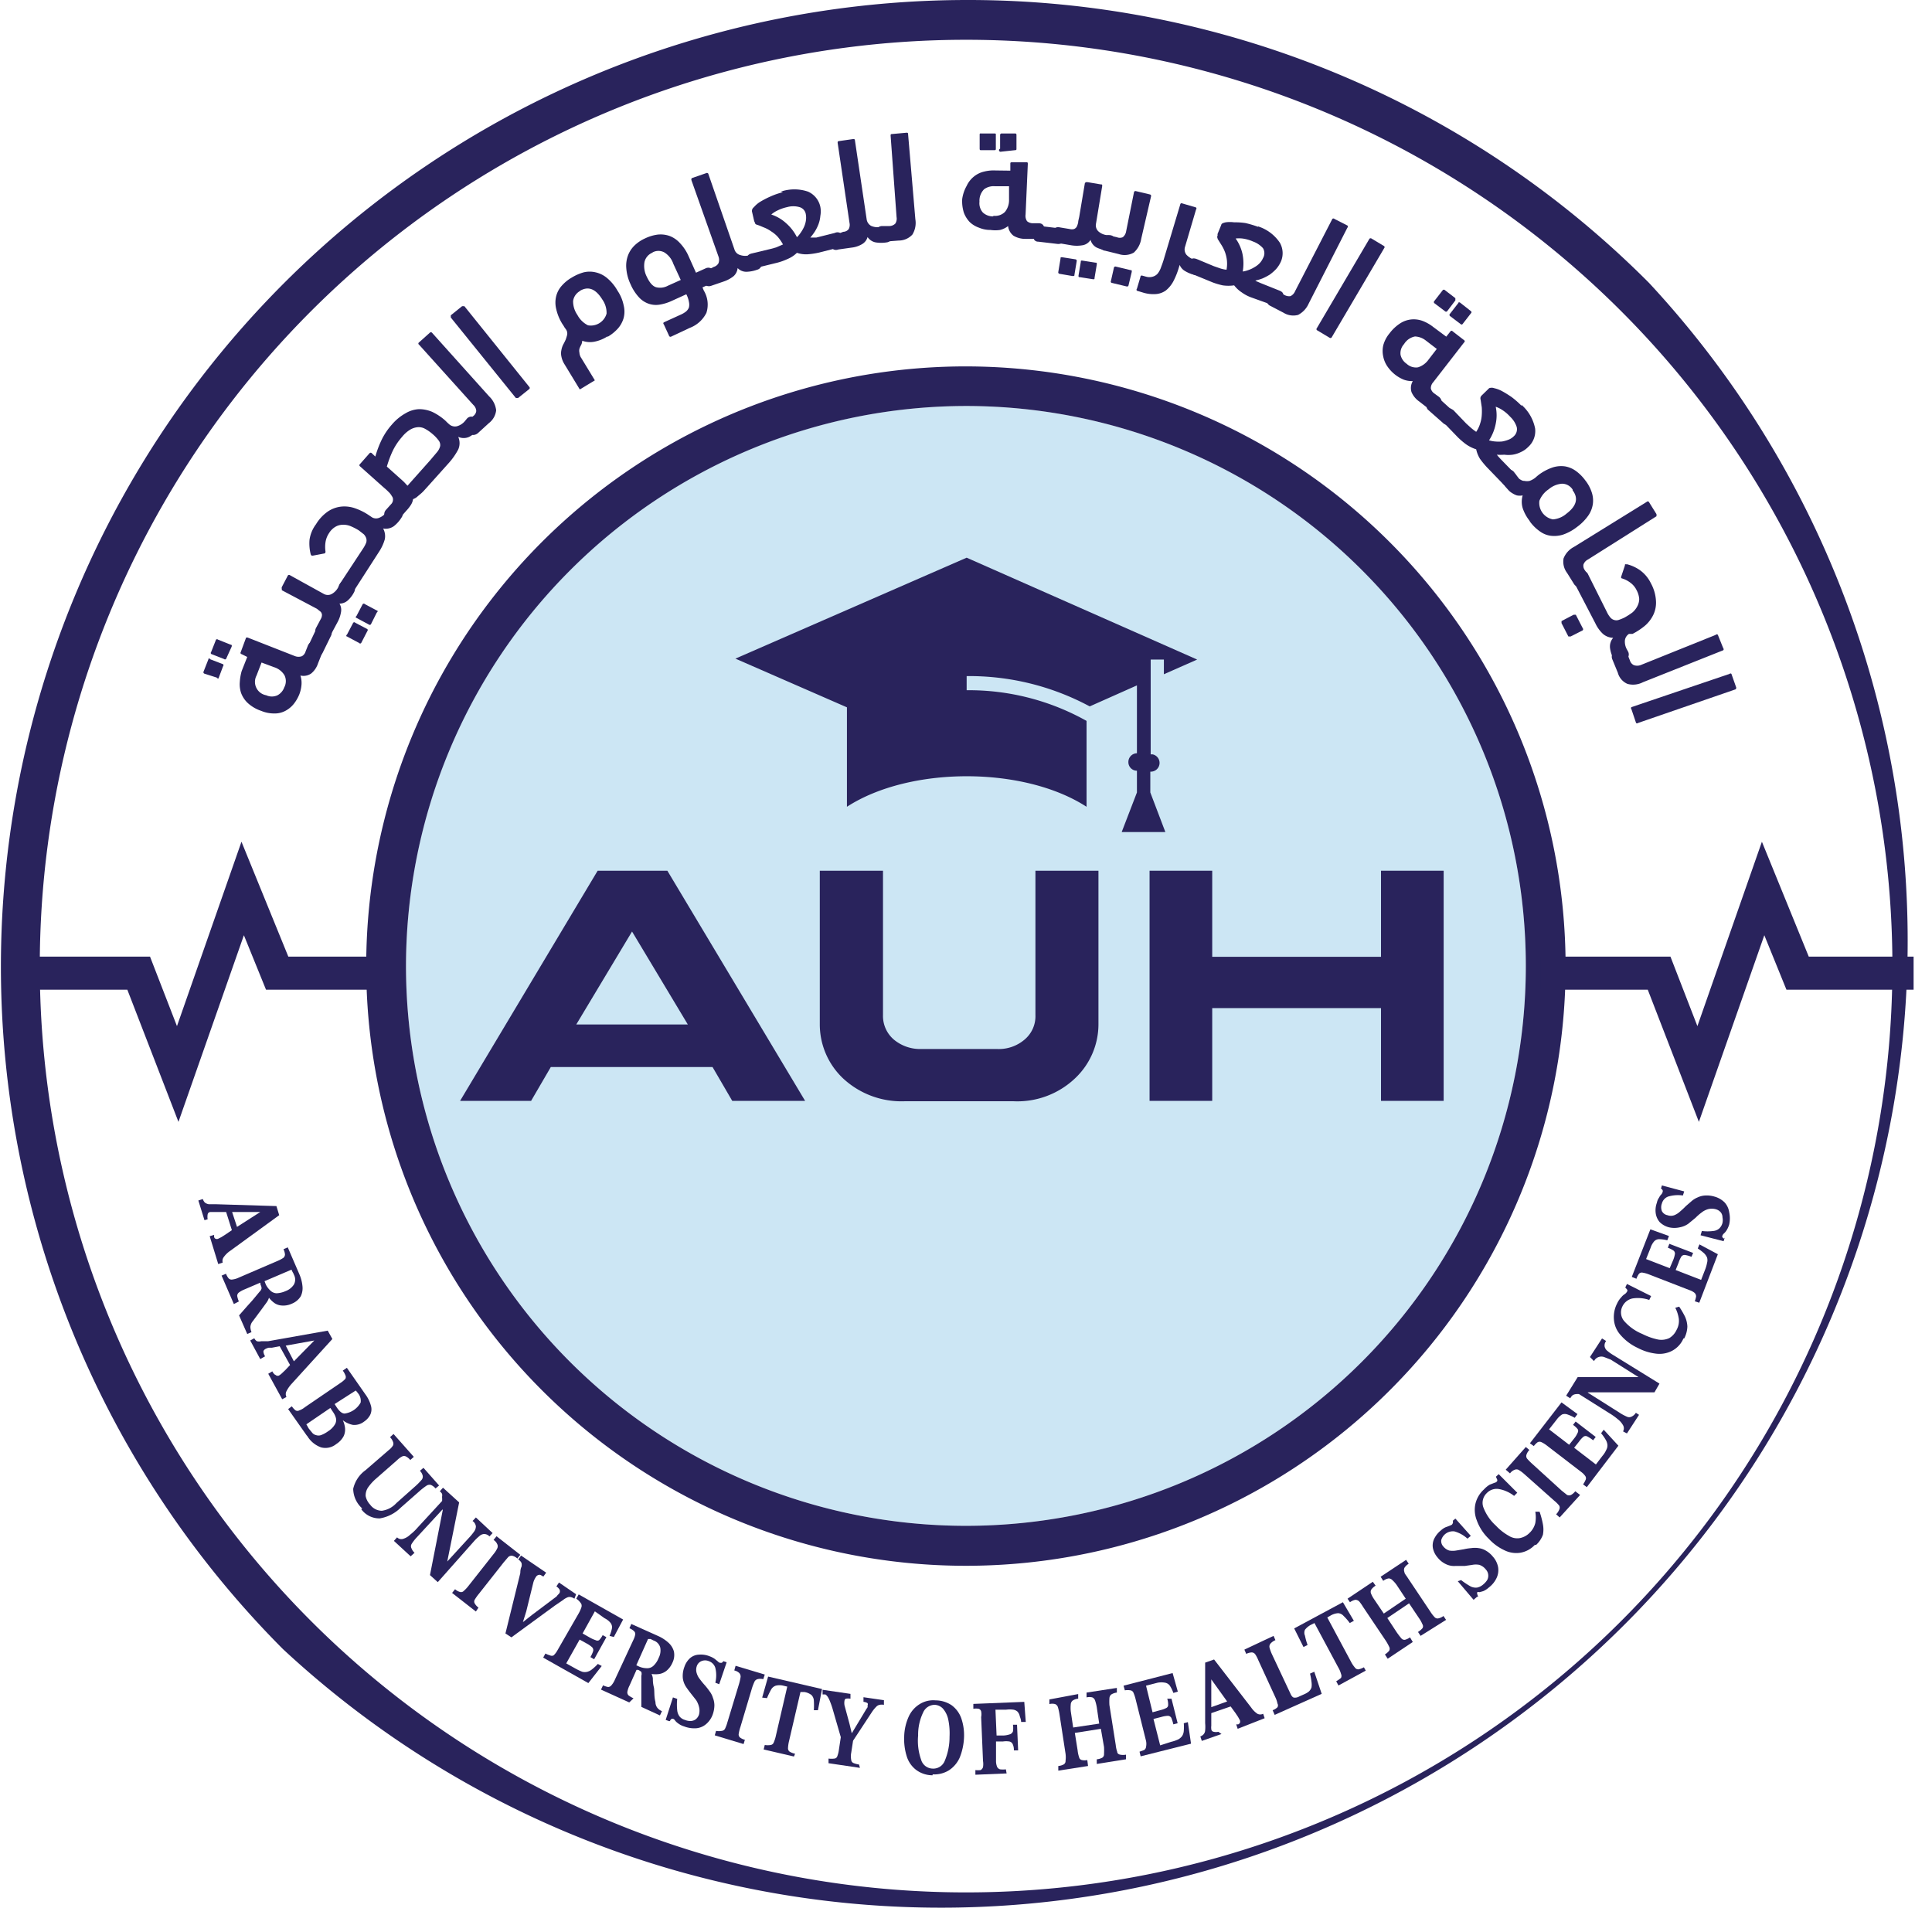 <svg xmlns="http://www.w3.org/2000/svg" viewBox="0 0 103.93 103.93"><defs><style>.cls-1{fill:#29235c;}.cls-2{fill:#cce6f4;}</style></defs><g id="Layer_2" data-name="Layer 2"><g id="Layer_1-2" data-name="Layer 1"><path class="cls-1" d="M52,2.14A49.83,49.83,0,1,1,2.14,52,49.83,49.83,0,0,1,52,2.14M52,0A52,52,0,0,0,15.22,88.71,52,52,0,0,0,88.71,15.22,51.67,51.67,0,0,0,52,0"/><path class="cls-1" d="M11,65.64l-.33-1.06.24-.08a.5.5,0,0,0,.11.19.46.46,0,0,0,.21.09l.38,0,3.26.1.15.49-2.64,1.92a1.34,1.34,0,0,0-.34.33.34.34,0,0,0-.06.3l-.24.08-.46-1.5.24-.07a.61.61,0,0,0,0,.12.14.14,0,0,0,.08.09.18.18,0,0,0,.13,0l.18-.09.22-.14.38-.26.13-.08L14,65.2v0l-1.64,0h-.87l-.17,0c-.09,0-.14.07-.15.13a.77.77,0,0,0,0,.26Zm1.51.65-.38-1.2h.32l.33,1Z"/><path class="cls-1" d="M12.58,70.15l-.66-1.53.24-.1a.79.79,0,0,0,.14.25.22.22,0,0,0,.2.06,1.08,1.08,0,0,0,.34-.1L15,67.8a1.72,1.72,0,0,0,.25-.14.25.25,0,0,0,.08-.18.81.81,0,0,0-.08-.28l.23-.1.63,1.46a2.1,2.1,0,0,1,.16.62,1,1,0,0,1-.09.55,1,1,0,0,1-.48.4,1.08,1.08,0,0,1-.53.1.79.79,0,0,1-.4-.13,1.37,1.37,0,0,1-.3-.29l0,0a.92.92,0,0,1-.11.23l-.27.37-.49.66a.53.53,0,0,0-.13.31.74.74,0,0,0,.06.28l-.23.1-.44-1,.43-.49.28-.31.2-.24.19-.23a.36.36,0,0,0,.11-.18.38.38,0,0,0-.05-.19L14,69l-.84.36a1.37,1.37,0,0,0-.31.17.23.23,0,0,0-.09.18,1.21,1.21,0,0,0,.09.3Zm1.65-1.23.07.18a1.1,1.1,0,0,0,.25.33.5.5,0,0,0,.33.14,1.33,1.33,0,0,0,.49-.12.89.89,0,0,0,.44-.35.55.55,0,0,0,0-.53.61.61,0,0,0-.07-.14l-.06-.13Z"/><path class="cls-1" d="M14,73.11l-.54-1,.22-.12a.38.38,0,0,0,.14.16.49.49,0,0,0,.23,0l.37,0,3.21-.57.25.45-2.2,2.42a1.73,1.73,0,0,0-.27.39.34.34,0,0,0,0,.31l-.23.12-.75-1.37.22-.13a.41.41,0,0,0,.07.11.2.2,0,0,0,.1.08A.17.17,0,0,0,15,74a.92.92,0,0,0,.16-.12l.19-.18.31-.33.12-.11,1.13-1.15h0l-1.61.29-.15,0-.53.1-.17,0a.76.76,0,0,0-.16.06q-.12.07-.12.15a.58.58,0,0,0,.09.25Zm1.61.33L15,72.34l.31-.07.52,1Z"/><path class="cls-1" d="M16.5,77.22l-1-1.42.2-.15a.89.89,0,0,0,.2.22.2.2,0,0,0,.2,0,1,1,0,0,0,.3-.17l1.92-1.31a1.27,1.27,0,0,0,.26-.22.22.22,0,0,0,0-.19,1.11,1.11,0,0,0-.14-.25l.22-.15L19.65,75a1.85,1.85,0,0,1,.31.64.69.69,0,0,1-.05.48,1,1,0,0,1-.32.35.85.85,0,0,1-.61.18,1.33,1.33,0,0,1-.54-.25l0,0a1.31,1.31,0,0,1,.12.41.85.85,0,0,1-.07.44,1.13,1.13,0,0,1-.4.43.92.92,0,0,1-.82.18,1.43,1.43,0,0,1-.74-.61m.09-.39.18.22a.37.37,0,0,0,.2.12.41.41,0,0,0,.27,0,1.54,1.54,0,0,0,.37-.2,1.13,1.13,0,0,0,.38-.38.46.46,0,0,0,.05-.34,1,1,0,0,0-.14-.3l-.16-.24-1.29.88.07.12a.75.75,0,0,0,.07.12m2.52-2.06L18,75.53l.13.2c.14.2.27.31.41.31a1.16,1.16,0,0,0,.86-.59.63.63,0,0,0-.14-.5l-.07-.09-.08-.09"/><path class="cls-1" d="M19.49,81.15A1.45,1.45,0,0,1,19,80.09a1.69,1.69,0,0,1,.66-1L20.92,78a.92.92,0,0,0,.22-.24.24.24,0,0,0,0-.2.68.68,0,0,0-.16-.25l.19-.17,1.09,1.23-.19.17a.71.71,0,0,0-.23-.19.23.23,0,0,0-.21,0,1.14,1.14,0,0,0-.27.2l-1.14,1a2.57,2.57,0,0,0-.43.48.77.77,0,0,0-.12.45.93.93,0,0,0,.24.46.79.79,0,0,0,.63.33,1.29,1.29,0,0,0,.78-.41l1-.89a3.56,3.56,0,0,0,.34-.34.27.27,0,0,0,.08-.24.57.57,0,0,0-.15-.27l.19-.16.84.95-.19.16a.71.71,0,0,0-.25-.19.3.3,0,0,0-.25.05,3.62,3.62,0,0,0-.37.29l-1,.88a2.07,2.07,0,0,1-1.13.58,1.2,1.2,0,0,1-1-.5"/><path class="cls-1" d="M22.09,83.72l-.9-.83.17-.19a.32.32,0,0,0,.33.08.92.92,0,0,0,.37-.22,2.83,2.83,0,0,0,.4-.38l1.39-1.51.24.22-1.68,1.82a2.38,2.38,0,0,0-.27.35.24.24,0,0,0,0,.24.6.6,0,0,0,.16.23Zm1.46,1.39-.42-.38.69-3.51-.13-.12.09-.31a1.57,1.57,0,0,0,0-.27.38.38,0,0,0,0-.16.53.53,0,0,0-.12-.14l.17-.19.87.79L24.06,84l0,0,1.19-1.3a3.06,3.06,0,0,0,.26-.32.48.48,0,0,0,.09-.27.41.41,0,0,0-.18-.29l.18-.19.9.84-.17.18a.4.4,0,0,0-.29-.13.41.41,0,0,0-.26.12,2.44,2.44,0,0,0-.29.28Z"/><path class="cls-1" d="M25.6,86.69l-1.28-1,.16-.2a.68.68,0,0,0,.27.15.2.2,0,0,0,.2-.06,1.89,1.89,0,0,0,.26-.28l1.34-1.7a1.4,1.4,0,0,0,.2-.31.25.25,0,0,0,0-.22.5.5,0,0,0-.2-.23l.16-.2,1.28,1-.16.2a.59.59,0,0,0-.28-.15.26.26,0,0,0-.21.07l-.24.28-1.34,1.7a2.36,2.36,0,0,0-.22.31.2.2,0,0,0,0,.21.74.74,0,0,0,.2.22Z"/><path class="cls-1" d="M27.51,88.08l-.32-.21.8-3.25q0-.21.06-.33a.38.38,0,0,0,0-.22.47.47,0,0,0-.17-.18l.15-.21,1.35.92-.15.21-.14-.08a.17.17,0,0,0-.14,0,.21.21,0,0,0-.12.1,1,1,0,0,0-.14.3l-.38,1.55-.18.58,0,0,.48-.38,1.33-1L30,85.8a.52.52,0,0,0,.1-.11.21.21,0,0,0,0-.18.54.54,0,0,0-.17-.17l.14-.21.92.63L30.9,86a.51.51,0,0,0-.17-.08.3.3,0,0,0-.18,0,.92.92,0,0,0-.26.15l-.44.3Z"/><path class="cls-1" d="M31.65,90.54l-2.43-1.37.12-.22a1.43,1.43,0,0,0,.25.1.22.22,0,0,0,.19,0,1.06,1.06,0,0,0,.2-.26l1.15-2a1.8,1.8,0,0,0,.14-.31.27.27,0,0,0,0-.2A.91.91,0,0,0,31,86l.13-.23,2.39,1.35-.5.94L32.79,88a1.88,1.88,0,0,0,.13-.41.38.38,0,0,0-.07-.28.94.94,0,0,0-.33-.26L32,86.68l-.66,1.19.37.21a1.66,1.66,0,0,0,.33.15.19.19,0,0,0,.19,0,1.19,1.19,0,0,0,.19-.27l.2.11-.66,1.19-.2-.12a1.44,1.44,0,0,0,.15-.33.22.22,0,0,0-.06-.2,1.51,1.51,0,0,0-.29-.2l-.38-.21-.72,1.28.5.28a2.74,2.74,0,0,0,.36.17.54.54,0,0,0,.28,0,.67.67,0,0,0,.26-.14,2.44,2.44,0,0,0,.3-.28l.21.11Z"/><path class="cls-1" d="M33.85,91.58l-1.52-.69.11-.23a1.05,1.05,0,0,0,.27.09.23.23,0,0,0,.18-.09,1.12,1.12,0,0,0,.19-.31l1-2.15a1.05,1.05,0,0,0,.09-.27.2.2,0,0,0-.06-.18.77.77,0,0,0-.25-.16l.1-.23,1.45.65a2.1,2.1,0,0,1,.54.35,1,1,0,0,1,.3.47.94.94,0,0,1-.08.62,1.15,1.15,0,0,1-.32.43.86.86,0,0,1-.38.17,1.48,1.48,0,0,1-.42,0v0a.77.77,0,0,1,.07.24c0,.1,0,.26.05.46s0,.47.09.81a.5.5,0,0,0,.11.32.61.61,0,0,0,.24.17l-.11.23-1-.46v-.64c0-.17,0-.31,0-.42s0-.22,0-.31,0-.19,0-.3a.37.37,0,0,0,0-.21.62.62,0,0,0-.17-.11l-.09,0-.37.83a1.27,1.27,0,0,0-.12.34.23.23,0,0,0,.06.2,1.47,1.47,0,0,0,.27.16Zm.38-2,.17.08a1.1,1.1,0,0,0,.41.08.48.48,0,0,0,.34-.13,1.13,1.13,0,0,0,.28-.42.87.87,0,0,0,.09-.55.55.55,0,0,0-.36-.39L35,88.17l-.14,0Z"/><path class="cls-1" d="M36,92.59l-.19-.07.39-1.21.23.08a2.84,2.84,0,0,0,0,.61.66.66,0,0,0,.13.34.57.57,0,0,0,.28.18.8.8,0,0,0,.3.06.5.5,0,0,0,.27-.08.54.54,0,0,0,.19-.26.82.82,0,0,0,0-.43,1.19,1.19,0,0,0-.15-.35l-.26-.33c-.11-.14-.21-.27-.3-.41a1.1,1.1,0,0,1-.16-.46,1.37,1.37,0,0,1,.09-.6,1.08,1.08,0,0,1,.31-.47.78.78,0,0,1,.47-.18,1.25,1.25,0,0,1,.58.09,1.13,1.13,0,0,1,.27.14l.16.13a.28.28,0,0,0,.12.08h.09a.19.19,0,0,0,.09-.09l.18.06-.4,1.18-.21-.08a1.68,1.68,0,0,0,0-.8.55.55,0,0,0-.35-.36.51.51,0,0,0-.4,0,.44.44,0,0,0-.25.28.59.59,0,0,0,0,.37.9.9,0,0,0,.17.32,3.92,3.92,0,0,0,.27.33,3.92,3.92,0,0,1,.25.32,1.06,1.06,0,0,1,.18.35,1.11,1.11,0,0,1,.08.41,1.55,1.55,0,0,1-.09.49,1.21,1.21,0,0,1-.36.52.93.93,0,0,1-.53.22,1.52,1.52,0,0,1-.65-.1,1,1,0,0,1-.33-.17.69.69,0,0,1-.15-.14.25.25,0,0,0-.09-.09.15.15,0,0,0-.11,0,.24.24,0,0,0-.08.11"/><path class="cls-1" d="M40,93.82l-1.55-.47.07-.24a.8.8,0,0,0,.31,0A.22.22,0,0,0,39,93a2.05,2.05,0,0,0,.13-.35l.63-2.08a2.74,2.74,0,0,0,.08-.36.28.28,0,0,0-.07-.21.56.56,0,0,0-.27-.14l.07-.25,1.57.47-.08.25a.62.62,0,0,0-.31,0,.25.25,0,0,0-.17.15,2.77,2.77,0,0,0-.13.34l-.62,2.08a2.06,2.06,0,0,0-.09.36.21.21,0,0,0,.06.2.67.67,0,0,0,.27.13Z"/><path class="cls-1" d="M42.71,94.49l-1.63-.38.06-.24a1,1,0,0,0,.32,0,.21.21,0,0,0,.16-.13,1.91,1.91,0,0,0,.12-.38l.61-2.63-.21-.05a.82.82,0,0,0-.41,0,.45.45,0,0,0-.25.21,4.1,4.1,0,0,0-.22.46L41,91.32l.32-1.13,2.9.67L44,92,43.78,92a4.43,4.43,0,0,0,0-.52.46.46,0,0,0-.13-.3.85.85,0,0,0-.38-.16l-.21,0-.61,2.62a2,2,0,0,0-.06.4.22.22,0,0,0,.09.19.92.92,0,0,0,.29.11Z"/><path class="cls-1" d="M46.26,95.1l-1.69-.25,0-.25a1.2,1.2,0,0,0,.32,0,.18.18,0,0,0,.15-.12,1.52,1.52,0,0,0,.09-.37l.1-.66L44.81,92a4.13,4.13,0,0,0-.16-.47,1.25,1.25,0,0,0-.13-.26.45.45,0,0,0-.12-.12l-.15,0,0-.25,1.5.22,0,.26a.74.74,0,0,0-.25,0,.13.13,0,0,0-.07.1.74.74,0,0,0,0,.26l.27,1,.12.5h0l.8-1.33a.16.16,0,0,0,.05-.08.23.23,0,0,0,0-.09.13.13,0,0,0,0-.12.46.46,0,0,0-.22-.07l0-.25,1.1.16,0,.25a.57.57,0,0,0-.23,0,.34.34,0,0,0-.19.11,1.81,1.81,0,0,0-.24.3l-1,1.52-.1.65a1,1,0,0,0,0,.38.2.2,0,0,0,.12.17,1.26,1.26,0,0,0,.3.08Z"/><path class="cls-1" d="M50.17,95.5a1.49,1.49,0,0,1-.86-.27,1.45,1.45,0,0,1-.52-.71,3.11,3.11,0,0,1-.15-1.11,2.76,2.76,0,0,1,.24-1.06,1.53,1.53,0,0,1,.58-.67,1.38,1.38,0,0,1,.87-.21,1.56,1.56,0,0,1,.86.26,1.49,1.49,0,0,1,.52.7,2.8,2.8,0,0,1,.15,1,3.26,3.26,0,0,1-.23,1.11,1.59,1.59,0,0,1-.58.69,1.5,1.5,0,0,1-.88.22m0-.31a.66.66,0,0,0,.64-.39,3.29,3.29,0,0,0,.27-1.33,3.62,3.62,0,0,0-.07-.92,1.31,1.31,0,0,0-.28-.58.64.64,0,0,0-.45-.21.68.68,0,0,0-.62.41,2.75,2.75,0,0,0-.27,1.24,3.05,3.05,0,0,0,.16,1.3.66.66,0,0,0,.62.48"/><path class="cls-1" d="M54.15,95.4l-1.68.07v-.25a1.43,1.43,0,0,0,.28,0,.27.27,0,0,0,.13-.16,1,1,0,0,0,0-.33l-.1-2.36a.8.8,0,0,0,0-.31.2.2,0,0,0-.14-.14,1.06,1.06,0,0,0-.28,0v-.26l2.74-.11.08,1.08h-.25c0-.14-.06-.25-.08-.34a.51.51,0,0,0-.12-.22.45.45,0,0,0-.22-.1,1.42,1.42,0,0,0-.38,0l-.58,0,.06,1.39h.37a1.22,1.22,0,0,0,.33-.06.26.26,0,0,0,.18-.16,1.11,1.11,0,0,0,0-.36h.22l.06,1.38h-.23a.71.71,0,0,0-.07-.35.25.25,0,0,0-.18-.13,1.15,1.15,0,0,0-.33,0h-.38l0,1.08a.85.85,0,0,0,.06.29.26.26,0,0,0,.16.13,1.3,1.3,0,0,0,.31,0Z"/><path class="cls-1" d="M58.53,95l-1.6.25,0-.25a.76.76,0,0,0,.3-.09.21.21,0,0,0,.09-.19,1.43,1.43,0,0,0,0-.38l-.33-2.15a2.7,2.7,0,0,0-.08-.35.26.26,0,0,0-.15-.17.6.6,0,0,0-.31,0l0-.25L58,91.13l0,.25a.61.61,0,0,0-.31.11.29.29,0,0,0-.09.2,1.86,1.86,0,0,0,0,.36l.13.88,1.4-.21L59,91.84a2.31,2.31,0,0,0-.09-.36.28.28,0,0,0-.15-.17.63.63,0,0,0-.31,0l0-.26,1.63-.25,0,.25a.72.72,0,0,0-.31.11.29.29,0,0,0-.09.2,2.87,2.87,0,0,0,0,.36l.34,2.15a1.62,1.62,0,0,0,.08.37c0,.09.09.14.16.15a.78.78,0,0,0,.31,0l0,.25L59,94.89l0-.25a.76.76,0,0,0,.3-.09.21.21,0,0,0,.09-.19,3.46,3.46,0,0,0,0-.38L59.22,93l-1.4.22.15.94a1.62,1.62,0,0,0,.08.37.19.19,0,0,0,.15.15.69.69,0,0,0,.29,0Z"/><path class="cls-1" d="M64.07,93.8l-2.71.68-.06-.25.25-.09a.23.23,0,0,0,.1-.17.77.77,0,0,0,0-.32l-.57-2.28a2.24,2.24,0,0,0-.11-.32.21.21,0,0,0-.16-.12.88.88,0,0,0-.3,0l-.07-.25L63.08,90l.28,1-.24.07a1.77,1.77,0,0,0-.19-.39.4.4,0,0,0-.25-.16,1.09,1.09,0,0,0-.41,0l-.62.16L62,92.11,62.4,92a1.41,1.41,0,0,0,.34-.12.18.18,0,0,0,.1-.16,1,1,0,0,0-.05-.34l.23,0,.33,1.32-.23.06a2.49,2.49,0,0,0-.11-.35.22.22,0,0,0-.18-.11,1.49,1.49,0,0,0-.35.06l-.43.11.36,1.42L63,93.7a1.85,1.85,0,0,0,.38-.13.63.63,0,0,0,.21-.18.58.58,0,0,0,.09-.28,2.37,2.37,0,0,0,0-.41l.22-.06Z"/><path class="cls-1" d="M65.71,93.28l-1.06.37-.08-.24a.41.41,0,0,0,.18-.12.34.34,0,0,0,.08-.21,2,2,0,0,0,0-.38V89.44l.48-.17,2,2.59a1.27,1.27,0,0,0,.33.33.34.34,0,0,0,.31,0l.08.24L66.58,93l-.08-.24.11,0a.24.24,0,0,0,.09-.08.22.22,0,0,0,0-.14l-.1-.18-.14-.21-.27-.37-.09-.13-.94-1.31h0l0,1.64v.69c0,.05,0,.11,0,.17a.61.61,0,0,0,0,.17c0,.09.07.14.13.15a.57.57,0,0,0,.25,0Zm.6-1.52-1.19.41,0-.32,1-.36Z"/><path class="cls-1" d="M71.1,91.12l-2.53,1.13L68.46,92a.73.73,0,0,0,.26-.16.2.2,0,0,0,0-.2,1.39,1.39,0,0,0-.11-.33l-.92-2a1.72,1.72,0,0,0-.16-.31.24.24,0,0,0-.19-.11.74.74,0,0,0-.3.08l-.1-.23L68.51,88l.1.23a.72.72,0,0,0-.26.18.25.25,0,0,0-.06.21,2.39,2.39,0,0,0,.12.34l1,2.13c.06.14.12.21.19.23a.45.45,0,0,0,.29-.06l.27-.12A1.11,1.11,0,0,0,70.4,91a.54.54,0,0,0,.15-.22,1,1,0,0,0,0-.31,3.22,3.22,0,0,0-.08-.44l.23-.1Z"/><path class="cls-1" d="M73.47,89.87l-1.47.8-.12-.23a1.39,1.39,0,0,0,.26-.18.25.25,0,0,0,0-.21,1.45,1.45,0,0,0-.16-.37l-1.27-2.37-.2.1a1,1,0,0,0-.31.26.39.39,0,0,0,0,.32,3.33,3.33,0,0,0,.14.5l-.22.11-.5-1,2.62-1.41.59,1-.22.12a2.94,2.94,0,0,0-.34-.39.42.42,0,0,0-.29-.14.93.93,0,0,0-.39.12l-.19.11,1.27,2.37a1.66,1.66,0,0,0,.22.33.21.21,0,0,0,.19.09,1,1,0,0,0,.29-.11Z"/><path class="cls-1" d="M76,88.33l-1.35.9L74.5,89a1,1,0,0,0,.23-.2.22.22,0,0,0,0-.21,2.69,2.69,0,0,0-.19-.34l-1.21-1.8a2.45,2.45,0,0,0-.21-.3.3.3,0,0,0-.21-.09.76.76,0,0,0-.29.13L72.49,86l1.36-.91.15.21a.75.75,0,0,0-.24.22.25.25,0,0,0,0,.22,1.59,1.59,0,0,0,.18.32l.5.74L75.62,86l-.49-.74A1.62,1.62,0,0,0,74.9,85a.28.28,0,0,0-.2-.09.63.63,0,0,0-.29.13l-.14-.22,1.37-.91.14.21a.69.69,0,0,0-.23.22.3.3,0,0,0,0,.23c0,.08.1.18.18.31l1.21,1.81a1.87,1.87,0,0,0,.23.3.21.21,0,0,0,.2.07.67.67,0,0,0,.28-.13l.14.21L76.42,88l-.14-.21a1.12,1.12,0,0,0,.24-.2.2.2,0,0,0,0-.21,1.78,1.78,0,0,0-.19-.34l-.53-.79-1.17.79.52.79c.1.14.18.24.24.31a.21.21,0,0,0,.19.07.8.8,0,0,0,.27-.13Z"/><path class="cls-1" d="M79.43,85.92l-.16.14-.85-1L78.6,85a4,4,0,0,0,.51.34.62.62,0,0,0,.36.06.71.71,0,0,0,.3-.15A1.07,1.07,0,0,0,80,85a.49.49,0,0,0-.07-.57.74.74,0,0,0-.35-.25,1,1,0,0,0-.38,0l-.41.06-.51,0a1,1,0,0,1-.48-.09,1.27,1.27,0,0,1-.47-.37,1.1,1.1,0,0,1-.25-.51.83.83,0,0,1,.07-.49,1.32,1.32,0,0,1,.37-.46.88.88,0,0,1,.26-.17l.19-.07.13-.06a.22.22,0,0,0,.05-.08.17.17,0,0,0,0-.13l.14-.12.83.93-.18.15a1.73,1.73,0,0,0-.7-.39.65.65,0,0,0-.71.47.43.43,0,0,0,.12.35.66.66,0,0,0,.31.21,1.13,1.13,0,0,0,.37,0l.42-.07a2.63,2.63,0,0,1,.39-.06,1.33,1.33,0,0,1,.4,0,1,1,0,0,1,.4.14,1.35,1.35,0,0,1,.37.32,1.17,1.17,0,0,1,.28.57,1,1,0,0,1-.08.57,1.38,1.38,0,0,1-.41.51,1.18,1.18,0,0,1-.3.2l-.21.06a.21.21,0,0,0-.12,0,.11.11,0,0,0,0,.1.21.21,0,0,0,.05.12"/><path class="cls-1" d="M82.57,83.1a1.38,1.38,0,0,1-.8.43,1.43,1.43,0,0,1-.85-.14,2.68,2.68,0,0,1-.83-.61,2.59,2.59,0,0,1-.65-1,1.53,1.53,0,0,1-.07-.89,1.51,1.51,0,0,1,.46-.77,1.3,1.3,0,0,1,.32-.26l.23-.09a.27.27,0,0,0,.15-.08.12.12,0,0,0,0-.12l-.06-.13.15-.14,1,1-.17.17a1.85,1.85,0,0,0-.83-.37.73.73,0,0,0-.64.22.72.72,0,0,0-.19.75,2.53,2.53,0,0,0,.68,1,2.82,2.82,0,0,0,.7.55.83.83,0,0,0,.59.12,1,1,0,0,0,.52-.28,1.09,1.09,0,0,0,.31-.53,1.78,1.78,0,0,0,0-.61h.23A4.79,4.79,0,0,1,83,82a1.51,1.51,0,0,1,0,.56,1.41,1.41,0,0,1-.37.55"/><path class="cls-1" d="M85,80.42,83.9,81.63l-.19-.17a.75.75,0,0,0,.17-.26.23.23,0,0,0,0-.2,1.68,1.68,0,0,0-.27-.27l-1.62-1.44a1.84,1.84,0,0,0-.3-.22.25.25,0,0,0-.22,0,.53.53,0,0,0-.24.19L81,79.06l1.08-1.22.19.16a.67.67,0,0,0-.16.27.23.23,0,0,0,.06.22,3.15,3.15,0,0,0,.26.26L84,80.18l.3.24a.27.27,0,0,0,.21,0,.74.74,0,0,0,.23-.2Z"/><path class="cls-1" d="M87.06,77.77,85.36,80l-.2-.15a1.14,1.14,0,0,0,.13-.23.21.21,0,0,0,0-.2.89.89,0,0,0-.22-.23l-1.86-1.43a1.54,1.54,0,0,0-.29-.18.23.23,0,0,0-.2,0,1,1,0,0,0-.21.21l-.21-.15L84,75.44l.86.63-.15.2a2.06,2.06,0,0,0-.39-.18.41.41,0,0,0-.29,0,1.13,1.13,0,0,0-.3.29l-.4.51,1.08.83.27-.34a1.28,1.28,0,0,0,.19-.31.19.19,0,0,0,0-.19,1.17,1.17,0,0,0-.25-.23l.14-.18,1.08.83-.14.18a1.68,1.68,0,0,0-.3-.2.2.2,0,0,0-.21,0,1.27,1.27,0,0,0-.24.26l-.27.34,1.17.9.35-.46a1.28,1.28,0,0,0,.21-.33.48.48,0,0,0,.06-.27.68.68,0,0,0-.1-.28,2.43,2.43,0,0,0-.24-.34l.14-.19Z"/><path class="cls-1" d="M89.27,74.43,89,74.9l-3.58,0-.09.15L85,75a.94.94,0,0,0-.26,0,.39.39,0,0,0-.16.07.58.58,0,0,0-.11.15l-.22-.14.62-1,3.27,0v0l-1.49-.94L86.29,73a.45.45,0,0,0-.29,0,.42.42,0,0,0-.25.22L85.53,73l.65-1,.22.14a.38.38,0,0,0-.08.3.41.41,0,0,0,.16.24,2.35,2.35,0,0,0,.33.23Zm-1.1,1.68-.65,1L87.31,77a.33.33,0,0,0,0-.33,1.07,1.07,0,0,0-.29-.33,3.25,3.25,0,0,0-.45-.32l-1.73-1.09.17-.27L87.13,76a2.64,2.64,0,0,0,.39.21.28.28,0,0,0,.24,0A.54.54,0,0,0,88,76Z"/><path class="cls-1" d="M90.56,72a1.36,1.36,0,0,1-.62.67,1.47,1.47,0,0,1-.84.15,2.83,2.83,0,0,1-1-.31,2.74,2.74,0,0,1-.92-.69,1.4,1.4,0,0,1-.36-.83,1.6,1.6,0,0,1,.17-.87,1.24,1.24,0,0,1,.23-.34.7.7,0,0,1,.19-.17.4.4,0,0,0,.11-.12.1.1,0,0,0,0-.13l-.09-.1.09-.19,1.3.65-.1.21a1.87,1.87,0,0,0-.91-.08.78.78,0,0,0-.53.42.72.72,0,0,0,.07.77,2.6,2.6,0,0,0,1,.72,3.36,3.36,0,0,0,.85.3,1,1,0,0,0,.6-.08,1,1,0,0,0,.39-.44,1,1,0,0,0,.12-.6,1.92,1.92,0,0,0-.19-.59l.21-.06a4.86,4.86,0,0,1,.31.53,1.43,1.43,0,0,1,.13.54,1.49,1.49,0,0,1-.17.64"/><path class="cls-1" d="M92.41,67.47l-1,2.61L91.17,70a1.28,1.28,0,0,0,.07-.26.27.27,0,0,0-.08-.19.87.87,0,0,0-.28-.15l-2.19-.85a1.68,1.68,0,0,0-.33-.09.21.21,0,0,0-.19.06.94.94,0,0,0-.14.27l-.25-.1,1-2.56,1,.36-.09.23a2.07,2.07,0,0,0-.43-.06.37.37,0,0,0-.27.11,1,1,0,0,0-.2.36l-.24.6,1.27.49L90,67.8a1.45,1.45,0,0,0,.1-.34.2.2,0,0,0-.08-.19,1.61,1.61,0,0,0-.3-.15l.08-.21,1.28.49-.09.21a1.49,1.49,0,0,0-.35-.1.22.22,0,0,0-.19.08,1.51,1.51,0,0,0-.15.33l-.16.4,1.37.53.21-.54a1.9,1.9,0,0,0,.11-.38.51.51,0,0,0,0-.28.71.71,0,0,0-.17-.24,2.79,2.79,0,0,0-.33-.25l.09-.22Z"/><path class="cls-1" d="M92.78,66.57l-.06.2-1.24-.32.07-.23a2.36,2.36,0,0,0,.61,0,.56.56,0,0,0,.33-.14.62.62,0,0,0,.17-.3.74.74,0,0,0,0-.29.44.44,0,0,0-.09-.27.53.53,0,0,0-.27-.17.8.8,0,0,0-.43,0,1,1,0,0,0-.34.18,2.67,2.67,0,0,0-.32.28l-.39.32a1.14,1.14,0,0,1-.45.19,1.29,1.29,0,0,1-.6,0,1.11,1.11,0,0,1-.49-.28.93.93,0,0,1-.21-.46,1.19,1.19,0,0,1,.06-.58.73.73,0,0,1,.12-.28.62.62,0,0,1,.12-.17.33.33,0,0,0,.07-.13.14.14,0,0,0,0-.09.19.19,0,0,0-.09-.09l.05-.17,1.2.32-.07.22a1.85,1.85,0,0,0-.8.06.55.55,0,0,0-.33.37.57.57,0,0,0,0,.41.42.42,0,0,0,.3.22.53.53,0,0,0,.37,0,1,1,0,0,0,.31-.2,4.11,4.11,0,0,0,.31-.29l.3-.26a1.2,1.2,0,0,1,.34-.21,1.08,1.08,0,0,1,.41-.1,1.46,1.46,0,0,1,.49.06,1.23,1.23,0,0,1,.55.32,1,1,0,0,1,.24.52,1.51,1.51,0,0,1,0,.66,1.3,1.3,0,0,1-.15.33.79.79,0,0,1-.14.16.26.26,0,0,0-.07.1.09.09,0,0,0,0,.1.18.18,0,0,0,.12.08"/><path class="cls-1" d="M11.77,36.45c0,.06-.06.07-.11,0L11,36.24a.08.08,0,0,1-.05-.11l.26-.66c0-.06.05-.07.11,0l.68.26a.08.08,0,0,1,0,.11Zm.39-1a.08.08,0,0,1-.11,0l-.69-.27a.08.08,0,0,1,0-.11l.26-.66a.08.08,0,0,1,.11,0l.68.27c.06,0,.07.05.05.11Zm1.14-.11L13,35.19a.07.07,0,0,1-.05-.11l.27-.73c0-.05.06-.07.11-.05l2.55,1a.54.54,0,0,0,.36,0,.43.43,0,0,0,.2-.26l.12-.3c.08-.21.25-.26.52-.16a.47.47,0,0,1,.28.2.36.36,0,0,1,0,.27l-.25.63a1.18,1.18,0,0,1-.37.55.73.73,0,0,1-.58.11,1.27,1.27,0,0,1,.06.48,1.87,1.87,0,0,1-.11.51,2.05,2.05,0,0,1-.31.54,1.44,1.44,0,0,1-.45.37,1.21,1.21,0,0,1-.58.14,1.8,1.8,0,0,1-.72-.14,2,2,0,0,1-.72-.42,1.42,1.42,0,0,1-.36-.54,1.47,1.47,0,0,1-.07-.59A2.69,2.69,0,0,1,13,36.1Zm2,1.62a.71.71,0,0,0,0-.64,1,1,0,0,0-.56-.43l-.67-.25-.27.7a.73.73,0,0,0,.52,1.06.72.72,0,0,0,.61,0,.78.78,0,0,0,.37-.45"/><path class="cls-1" d="M17.37,35.09c-.05.1-.1.16-.17.18a.7.7,0,0,1-.32-.08.74.74,0,0,1-.29-.2.27.27,0,0,1,0-.26l.43-.91a.28.28,0,0,1,.19-.19.43.43,0,0,1,.33.06.52.52,0,0,1,.28.22.36.36,0,0,1,0,.26Z"/><path class="cls-1" d="M18.22,32.41a.65.65,0,0,1,.13.48,1.7,1.7,0,0,1-.21.61l-.37.69a.39.39,0,0,1-.19.19.45.45,0,0,1-.32-.08c-.15-.08-.24-.15-.27-.23a.33.33,0,0,1,0-.27l.26-.49a.46.46,0,0,0,.07-.23.28.28,0,0,0-.07-.17l-.2-.16-.34-.18-1.55-.82s0,0,0-.07a.17.17,0,0,1,0-.1l.33-.63a.09.09,0,0,1,.12,0l1.81,1a.44.44,0,0,0,.43,0,.86.86,0,0,0,.36-.39l.07-.13a.32.32,0,0,1,.2-.18.47.47,0,0,1,.32.07.6.6,0,0,1,.26.23.33.33,0,0,1,0,.28,1.53,1.53,0,0,1-.34.46.67.67,0,0,1-.49.18m1.2,2.12a.07.07,0,0,1-.11,0l-.65-.35c-.05,0-.06-.06,0-.11l.33-.63s.06-.06.11,0l.65.34a.08.08,0,0,1,0,.11Zm.52-1a.09.09,0,0,1-.12,0l-.65-.35c-.05,0-.06-.06,0-.11l.33-.63a.08.08,0,0,1,.12,0l.64.34c.05,0,.07.06,0,.11Z"/><path class="cls-1" d="M16.72,29.84a2.37,2.37,0,0,1-.07-.8A1.82,1.82,0,0,1,17,28.2a2.24,2.24,0,0,1,.66-.7,1.6,1.6,0,0,1,.72-.25,1.73,1.73,0,0,1,.74.1,3.14,3.14,0,0,1,.73.37l.09.06.09.06a.44.44,0,0,0,.4,0,.81.81,0,0,0,.38-.34l.08-.12a.3.3,0,0,1,.22-.16.49.49,0,0,1,.31.1.51.51,0,0,1,.24.26.33.33,0,0,1-.06.26,1.78,1.78,0,0,1-.42.47.76.76,0,0,1-.57.12.86.86,0,0,1,.09.58,2.37,2.37,0,0,1-.29.64L19,31.84a.3.3,0,0,1-.22.16.47.47,0,0,1-.32-.11c-.14-.09-.22-.17-.24-.25a.37.37,0,0,1,.08-.26l1.23-1.87a1.7,1.7,0,0,0,.17-.32.41.41,0,0,0,0-.24.6.6,0,0,0-.13-.21l-.27-.21a3.19,3.19,0,0,0-.45-.23,1,1,0,0,0-.42-.07.77.77,0,0,0-.39.11,1,1,0,0,0-.34.34,1.19,1.19,0,0,0-.19.49,1.69,1.69,0,0,0,0,.5s0,.09-.05.1l-.63.12c-.06,0-.09,0-.1-.05"/><path class="cls-1" d="M20.19,24.56a5.6,5.6,0,0,1,.33-.88,3.62,3.62,0,0,1,.56-.84,2.66,2.66,0,0,1,.74-.61,1.54,1.54,0,0,1,.73-.22,1.81,1.81,0,0,1,.71.15,3,3,0,0,1,.7.47l.11.11.09.08a.47.47,0,0,0,.42.11.86.86,0,0,0,.44-.29l.09-.11a.33.33,0,0,1,.24-.12.51.51,0,0,1,.29.14.56.56,0,0,1,.2.29.3.3,0,0,1-.1.25,1.67,1.67,0,0,1-.5.41.71.71,0,0,1-.59,0,.84.84,0,0,1,0,.68,3.64,3.64,0,0,1-.52.74L23,26.18l-.19.21a1.8,1.8,0,0,1-.2.19l-.2.17a.7.7,0,0,1-.19.1.77.77,0,0,1-.11.3,2,2,0,0,1-.24.31l-.46.52a.39.39,0,0,1-.23.14.52.52,0,0,1-.3-.15c-.13-.12-.21-.22-.21-.3a.35.35,0,0,1,.1-.25l.26-.29a.35.35,0,0,0,.11-.23.29.29,0,0,0-.06-.21.9.9,0,0,0-.18-.23,2.61,2.61,0,0,0-.24-.22l-1.3-1.16a.07.07,0,0,1,0-.11l.52-.59a.08.08,0,0,1,.12,0Zm1.44-1.06a3.28,3.28,0,0,0-.52.79,5.86,5.86,0,0,0-.3.81l.85.76a1.85,1.85,0,0,1,.14.14l.12.13,1.22-1.37.38-.45a.8.8,0,0,0,.16-.32.4.4,0,0,0-.08-.29,2,2,0,0,0-.33-.35,2.26,2.26,0,0,0-.4-.28.7.7,0,0,0-.39-.09.94.94,0,0,0-.41.13,1.69,1.69,0,0,0-.44.39"/><path class="cls-1" d="M25.72,23.29a.42.42,0,0,1-.25.11c-.07,0-.17-.07-.28-.19a.58.58,0,0,1-.17-.3.33.33,0,0,1,.13-.25l.31-.28a.39.39,0,0,0,.16-.27.48.48,0,0,0-.16-.33l-2.92-3.24a.07.07,0,0,1,0-.12l.58-.52a.08.08,0,0,1,.12,0l3.07,3.42a1.22,1.22,0,0,1,.38.75,1,1,0,0,1-.39.69Z"/><path class="cls-1" d="M28.47,20.81a.08.08,0,0,1,0,.12l-.6.48c-.05,0-.08,0-.12,0l-3.5-4.33c0-.05,0-.09,0-.12l.61-.49s.08,0,.12,0Z"/><path class="cls-1" d="M32.67,18.1a2,2,0,0,1-.69.28,1.23,1.23,0,0,1-.66-.05.52.52,0,0,1-.06.23,1.21,1.21,0,0,0-.09.2.46.46,0,0,0,0,.21.56.56,0,0,0,.1.29l.73,1.2-.81.49-.82-1.35a1.2,1.2,0,0,1-.17-.42.82.82,0,0,1,0-.35,1.06,1.06,0,0,1,.1-.3c.05-.09.09-.17.13-.26a2.58,2.58,0,0,0,.08-.26.39.39,0,0,0-.05-.27l-.1-.14a1.4,1.4,0,0,0-.1-.16,2.6,2.6,0,0,1-.34-.82,1.45,1.45,0,0,1,0-.69,1.33,1.33,0,0,1,.3-.56,2.12,2.12,0,0,1,.54-.44,2.55,2.55,0,0,1,.64-.28,1.39,1.39,0,0,1,.64,0,1.45,1.45,0,0,1,.62.31,2.45,2.45,0,0,1,.56.68,2.16,2.16,0,0,1,.33.79,1.37,1.37,0,0,1,0,.67,1.46,1.46,0,0,1-.3.56,2.25,2.25,0,0,1-.55.45m-1.49-2.46a.73.73,0,0,0-.38.54,1.27,1.27,0,0,0,.23.75,1.3,1.3,0,0,0,.57.56.88.88,0,0,0,1-.63,1.25,1.25,0,0,0-.23-.76c-.36-.58-.76-.73-1.21-.46"/><path class="cls-1" d="M36.1,18.11a.08.08,0,0,1-.11-.05l-.28-.61a.07.07,0,0,1,0-.11l.9-.41a1.31,1.31,0,0,0,.29-.17.54.54,0,0,0,.16-.22.69.69,0,0,0,0-.3,1.42,1.42,0,0,0-.14-.41l-.77.35a2.5,2.5,0,0,1-.68.21,1.21,1.21,0,0,1-.6-.06,1.27,1.27,0,0,1-.51-.35,2.49,2.49,0,0,1-.44-.69,2.4,2.4,0,0,1-.23-.87,1.59,1.59,0,0,1,.1-.7,1.47,1.47,0,0,1,.36-.53,2,2,0,0,1,.56-.37,2.22,2.22,0,0,1,.67-.2,1.46,1.46,0,0,1,.63.07,1.43,1.43,0,0,1,.56.38,2.43,2.43,0,0,1,.48.73l.39.87.53-.24a.33.33,0,0,1,.27,0c.08,0,.14.12.21.25a.63.63,0,0,1,.07.36.4.4,0,0,1-.2.18l-.53.24.07.17A1.46,1.46,0,0,1,38,16.83a1.65,1.65,0,0,1-.9.81Zm-1-4.52a.72.72,0,0,0-.43.5,1.27,1.27,0,0,0,.12.79c.15.32.31.51.5.57a.88.88,0,0,0,.64-.08l.69-.31-.4-.87a1.15,1.15,0,0,0-.48-.61.66.66,0,0,0-.64,0"/><path class="cls-1" d="M38.39,14.36a.43.43,0,0,0,.26-.2.51.51,0,0,0,0-.36L37.19,9.68c0-.06,0-.09.06-.11L38,9.31a.08.08,0,0,1,.11.06l1.4,4.05a.44.44,0,0,0,.31.3.83.83,0,0,0,.53,0l.13,0a.32.32,0,0,1,.27,0,.45.45,0,0,1,.19.27.56.56,0,0,1,0,.35.31.31,0,0,1-.21.17,1.84,1.84,0,0,1-.57.11.64.64,0,0,1-.48-.2.68.68,0,0,1-.21.43,1.72,1.72,0,0,1-.53.29l-.67.23a.36.36,0,0,1-.27,0,.57.57,0,0,1-.2-.31.5.5,0,0,1,0-.33.4.4,0,0,1,.22-.17Z"/><path class="cls-1" d="M42,10.31a2.26,2.26,0,0,1,1.47,0,1.15,1.15,0,0,1,.66.82,1.3,1.3,0,0,1,0,.48,1.64,1.64,0,0,1-.1.45,2.14,2.14,0,0,1-.2.4,3,3,0,0,1-.24.32l.15,0,.17,0,1-.25a.31.31,0,0,1,.28,0,.68.68,0,0,1,.15.32.5.5,0,0,1,0,.33.34.34,0,0,1-.22.14L44,13.6a4.1,4.1,0,0,1-.57.08,1.52,1.52,0,0,1-.56-.08,1.61,1.61,0,0,1-.52.34,3.14,3.14,0,0,1-.53.19l-1.18.29a.29.29,0,0,1-.26,0,.43.43,0,0,1-.16-.28.83.83,0,0,1,0-.34c0-.08.1-.14.24-.17l1-.24.29-.08.37-.16a2.37,2.37,0,0,0-.29-.42,1.74,1.74,0,0,0-.34-.28,1.82,1.82,0,0,0-.36-.2c-.13-.05-.25-.11-.38-.15s-.12-.06-.13-.1a1.17,1.17,0,0,1-.05-.11l-.12-.52c0-.06,0-.14.11-.23a1.43,1.43,0,0,1,.36-.3,4.65,4.65,0,0,1,.55-.28,3.55,3.55,0,0,1,.65-.22m.73,2.44a1.43,1.43,0,0,0,.22-.26,1.92,1.92,0,0,0,.18-.31,1.26,1.26,0,0,0,.1-.33,1,1,0,0,0,0-.34.47.47,0,0,0-.35-.4,1.21,1.21,0,0,0-.65,0,2.27,2.27,0,0,0-.56.2,1.37,1.37,0,0,0-.3.2,2.19,2.19,0,0,1,.79.46,2.47,2.47,0,0,1,.59.76"/><path class="cls-1" d="M45.36,12.47a.38.38,0,0,0,.29-.14A.48.48,0,0,0,45.7,12l-.64-4.32c0-.05,0-.08.07-.09l.77-.11c.05,0,.08,0,.09.07l.63,4.24a.48.48,0,0,0,.24.36.83.83,0,0,0,.53.05l.14,0a.39.39,0,0,1,.27.06.53.53,0,0,1,.13.3.6.6,0,0,1,0,.35.35.35,0,0,1-.24.13,1.87,1.87,0,0,1-.58,0,.67.67,0,0,1-.44-.29.63.63,0,0,1-.29.38,1.4,1.4,0,0,1-.57.19l-.71.1a.36.36,0,0,1-.26,0,.52.52,0,0,1-.13-.34.48.48,0,0,1,0-.33.28.28,0,0,1,.24-.12Z"/><path class="cls-1" d="M47.57,13a.35.35,0,0,1-.26-.06.44.44,0,0,1-.11-.32.54.54,0,0,1,0-.34.32.32,0,0,1,.25-.12l.41,0a.47.47,0,0,0,.3-.13.48.48,0,0,0,.07-.35L47.91,7.3c0-.06,0-.09.08-.09l.77-.07c.06,0,.09,0,.09.08l.39,4.57a1.2,1.2,0,0,1-.16.83,1,1,0,0,1-.73.32Z"/><path class="cls-1" d="M54.35,9.18l0-.36c0-.06,0-.09.08-.09l.78,0c.06,0,.08,0,.08.09l-.12,2.72a.51.51,0,0,0,.08.36.49.49,0,0,0,.31.11h.32c.22,0,.33.16.31.44a.43.43,0,0,1-.09.33.3.3,0,0,1-.26.07l-.68,0a1.22,1.22,0,0,1-.64-.17.75.75,0,0,1-.29-.52,1.15,1.15,0,0,1-.43.21,1.8,1.8,0,0,1-.52,0,1.54,1.54,0,0,1-.61-.12,1.39,1.39,0,0,1-.5-.3,1.48,1.48,0,0,1-.32-.51,2.06,2.06,0,0,1-.09-.73A2,2,0,0,1,52,10a1.4,1.4,0,0,1,.4-.51,1.36,1.36,0,0,1,.54-.26,2.11,2.11,0,0,1,.62-.06Zm-1.57-1.1c-.05,0-.08,0-.08-.09l0-.73c0-.06,0-.09.08-.08l.71,0c.06,0,.09,0,.08.09l0,.73c0,.05,0,.08-.09.08Zm.67,3.53a.75.75,0,0,0,.61-.21,1,1,0,0,0,.22-.67l0-.71-.75,0a.86.86,0,0,0-.59.16.87.87,0,0,0-.25.67.75.75,0,0,0,.18.58.79.79,0,0,0,.55.21m.43-3.48A.08.08,0,0,1,53.8,8l0-.73a.08.08,0,0,1,.09-.09l.71,0a.07.07,0,0,1,.08.08l0,.74c0,.05,0,.08-.09.08Z"/><path class="cls-1" d="M55.85,13a.25.25,0,0,1-.22-.11.5.5,0,0,1,0-.32.68.68,0,0,1,.1-.34.25.25,0,0,1,.24-.07l1,.12a.31.31,0,0,1,.24.12.72.72,0,0,1-.07.67.42.42,0,0,1-.27.05Z"/><path class="cls-1" d="M58.66,12.91a.62.62,0,0,1-.41.28,1.78,1.78,0,0,1-.65,0l-.77-.13a.31.31,0,0,1-.24-.12.52.52,0,0,1,0-.33.5.5,0,0,1,.14-.32.29.29,0,0,1,.27-.06l.54.09a.46.46,0,0,0,.24,0,.31.31,0,0,0,.14-.12,1,1,0,0,0,.08-.24c0-.1.05-.23.07-.38l.29-1.73a0,0,0,0,1,.05-.05h.1l.71.12c.06,0,.08,0,.07.1l-.33,2a.45.45,0,0,0,.12.42.82.82,0,0,0,.48.21l.14,0a.3.3,0,0,1,.24.13.48.48,0,0,1,0,.33.57.57,0,0,1-.13.32.34.34,0,0,1-.27.05,2.05,2.05,0,0,1-.56-.17.67.67,0,0,1-.32-.42M57,14.73a.08.08,0,0,1-.07-.1l.12-.72c0-.06,0-.08.1-.07l.7.11a.08.08,0,0,1,.07.1l-.12.72c0,.06,0,.08-.1.08Zm1.09.18c-.06,0-.08,0-.07-.1l.12-.72c0-.06,0-.08.09-.07l.7.11c.06,0,.08,0,.07.1l-.12.72c0,.06,0,.08-.09.07Z"/><path class="cls-1" d="M59.46,13.49a.38.38,0,0,1-.23-.11.28.28,0,0,1,0-.26.86.86,0,0,1,.16-.35.27.27,0,0,1,.29-.1l.4.09a.41.41,0,0,0,.32,0,.51.51,0,0,0,.18-.32L61,10.35a.08.08,0,0,1,.1-.07l.76.18a.08.08,0,0,1,.06.1l-.53,2.29a1.26,1.26,0,0,1-.4.74,1,1,0,0,1-.8.08Zm.36,1.73a.07.07,0,0,1-.06-.1l.16-.71a.08.08,0,0,1,.1-.07l.79.19c.06,0,.08,0,.07.1l-.17.71a.08.08,0,0,1-.1.07Z"/><path class="cls-1" d="M63.49,11a.07.07,0,0,1,.1-.06l.75.22a.08.08,0,0,1,0,.11l-.59,2a.46.46,0,0,0,.07.43,1,1,0,0,0,.45.28l.14,0a.32.32,0,0,1,.22.16.48.48,0,0,1,0,.33.49.49,0,0,1-.17.3.35.35,0,0,1-.27,0,1.81,1.81,0,0,1-.46-.2.66.66,0,0,1-.27-.32l-.05.16a4,4,0,0,1-.3.74,1.6,1.6,0,0,1-.4.48,1.06,1.06,0,0,1-.54.19,1.89,1.89,0,0,1-.71-.09l-.3-.09a.08.08,0,0,1,0-.11l.19-.64c0-.06.05-.08.11-.06l.18.05a.65.65,0,0,0,.38,0,.54.54,0,0,0,.27-.18,1.21,1.21,0,0,0,.18-.36,5,5,0,0,0,.17-.51Z"/><path class="cls-1" d="M67.68,12.18a2.22,2.22,0,0,1,1.17.88,1.14,1.14,0,0,1,.06,1,1.59,1.59,0,0,1-.26.41,2.43,2.43,0,0,1-.34.3,3,3,0,0,1-.4.21,2.24,2.24,0,0,1-.38.11.4.4,0,0,0,.13.07l.16.07,1,.4c.13.05.19.11.21.19a.7.7,0,0,1-.07.34c-.06.15-.12.24-.19.27a.35.35,0,0,1-.26,0L67.31,16a2.06,2.06,0,0,1-.51-.27,1.64,1.64,0,0,1-.41-.38,2.15,2.15,0,0,1-.62,0,4,4,0,0,1-.54-.16l-1.12-.46a.33.33,0,0,1-.2-.18.49.49,0,0,1,0-.32.91.91,0,0,1,.18-.29q.09-.08.3,0l.91.38.29.1a1.61,1.61,0,0,0,.39.09A1.77,1.77,0,0,0,66,14a1.93,1.93,0,0,0-.1-.43,2.12,2.12,0,0,0-.18-.37l-.22-.35c0-.07-.06-.12,0-.15a.53.53,0,0,1,0-.12l.2-.49c0-.06.1-.1.23-.13a1.65,1.65,0,0,1,.46,0A3.6,3.6,0,0,1,67,12a5.16,5.16,0,0,1,.67.2m-.85,2.41a1.44,1.44,0,0,0,.33-.08,1.57,1.57,0,0,0,.32-.15,1.21,1.21,0,0,0,.28-.21.92.92,0,0,0,.19-.28.52.52,0,0,0,0-.54,1.31,1.31,0,0,0-.54-.36,2.06,2.06,0,0,0-.57-.16,1.7,1.7,0,0,0-.36,0,2.27,2.27,0,0,1,.37.84,2.57,2.57,0,0,1,0,1"/><path class="cls-1" d="M68.35,16.46a.35.35,0,0,1-.19-.19c0-.07,0-.18.07-.33a.55.55,0,0,1,.23-.26.33.33,0,0,1,.27,0l.37.19a.5.5,0,0,0,.32.06.51.51,0,0,0,.25-.27l2-3.88a.08.08,0,0,1,.12,0l.69.35a.08.08,0,0,1,0,.12L70.4,16.33a1.26,1.26,0,0,1-.57.61,1,1,0,0,1-.79-.12Z"/><path class="cls-1" d="M71.63,18.16a.09.09,0,0,1-.12,0l-.67-.4a.08.08,0,0,1,0-.11l2.83-4.81a.09.09,0,0,1,.12,0l.67.4a.08.08,0,0,1,0,.11Z"/><path class="cls-1" d="M77.8,18.11l.23-.29a.07.07,0,0,1,.11,0l.62.48a.07.07,0,0,1,0,.12L77.1,20.56a.48.48,0,0,0-.13.33.43.43,0,0,0,.18.27l.26.19c.17.14.18.32,0,.55a.47.47,0,0,1-.27.21.35.35,0,0,1-.25-.09l-.54-.42a1.19,1.19,0,0,1-.42-.51A.74.74,0,0,1,76,20.5a1.31,1.31,0,0,1-.47-.07,1.93,1.93,0,0,1-.46-.26,2,2,0,0,1-.43-.45,1.42,1.42,0,0,1-.23-.54,1.38,1.38,0,0,1,0-.6,1.7,1.7,0,0,1,.34-.65,2.24,2.24,0,0,1,.61-.56,1.35,1.35,0,0,1,.61-.19,1.38,1.38,0,0,1,.6.1,2.17,2.17,0,0,1,.53.31Zm-2.13,1.46a.73.73,0,0,0,.61.19,1.09,1.09,0,0,0,.57-.42l.44-.57-.6-.46a1,1,0,0,0-.57-.21.88.88,0,0,0-.59.41.72.72,0,0,0-.19.57.78.78,0,0,0,.33.49m1.49-3.26a.08.08,0,0,1,0-.12l.45-.58a.08.08,0,0,1,.12,0l.56.43s0,.08,0,.12l-.44.58a.08.08,0,0,1-.12,0ZM78,17a.08.08,0,0,1,0-.12l.45-.58c0-.05.07-.05.12,0l.56.44a.07.07,0,0,1,0,.11l-.45.58a.07.07,0,0,1-.11,0Z"/><path class="cls-1" d="M76.85,22.07a.27.27,0,0,1-.11-.22.55.55,0,0,1,.16-.28.76.76,0,0,1,.28-.22.26.26,0,0,1,.24.09l.75.68a.29.29,0,0,1,.13.23.45.45,0,0,1-.16.3.53.53,0,0,1-.29.21.39.39,0,0,1-.24-.12Z"/><path class="cls-1" d="M81.85,21.78a2.28,2.28,0,0,1,.73,1.27,1.15,1.15,0,0,1-.38,1,1.25,1.25,0,0,1-.39.27,1.5,1.5,0,0,1-.44.14,1.71,1.71,0,0,1-.45,0,2.46,2.46,0,0,1-.4,0l.09.11.12.13.74.76a.28.28,0,0,1,.11.25.72.72,0,0,1-.2.29c-.12.11-.21.17-.29.17a.42.42,0,0,1-.23-.13l-.87-.9a4.88,4.88,0,0,1-.37-.45,1.58,1.58,0,0,1-.21-.52,2,2,0,0,1-.56-.28,4.25,4.25,0,0,1-.42-.36l-.85-.88a.3.3,0,0,1-.11-.23.43.43,0,0,1,.17-.28.6.6,0,0,1,.28-.19q.1,0,.27.12l.68.71.22.2a3.27,3.27,0,0,0,.32.25,1.64,1.64,0,0,0,.22-.47,1.71,1.71,0,0,0,.08-.43,3,3,0,0,0,0-.42l-.06-.4a.25.25,0,0,1,0-.16.39.39,0,0,1,.08-.1l.38-.37s.13-.05.26,0a1.65,1.65,0,0,1,.43.16,5.55,5.55,0,0,1,.53.33,4.5,4.5,0,0,1,.52.46m-1.74,1.86a1.61,1.61,0,0,0,.33.06,2.16,2.16,0,0,0,.36,0,1.78,1.78,0,0,0,.33-.09.79.79,0,0,0,.29-.18.51.51,0,0,0,.17-.51,1.3,1.3,0,0,0-.35-.55,2.11,2.11,0,0,0-.45-.38,1.53,1.53,0,0,0-.33-.16,2.19,2.19,0,0,1,0,.92,2.53,2.53,0,0,1-.36.89"/><path class="cls-1" d="M82.27,28a2.2,2.2,0,0,1-.36-.67,1.22,1.22,0,0,1,0-.68.8.8,0,0,1-.31,0,1.15,1.15,0,0,1-.25-.12.87.87,0,0,1-.21-.17l-.17-.19-.17-.23a.31.31,0,0,1-.08-.26.71.71,0,0,1,.52-.41.34.34,0,0,1,.23.16l.2.26a.33.33,0,0,0,.14.12.34.34,0,0,0,.2.06.68.68,0,0,0,.27,0,1.06,1.06,0,0,0,.32-.18l.09-.08.1-.08a2.71,2.71,0,0,1,.75-.39,1.5,1.5,0,0,1,.66-.05,1.42,1.42,0,0,1,.58.25,2.27,2.27,0,0,1,.49.49,2.06,2.06,0,0,1,.34.61,1.4,1.4,0,0,1,.08.64,1.45,1.45,0,0,1-.24.64,2.62,2.62,0,0,1-.62.63,2.57,2.57,0,0,1-.75.41,1.57,1.57,0,0,1-.67.06,1.28,1.28,0,0,1-.58-.24,2.28,2.28,0,0,1-.52-.51m2.29-1.73a.68.68,0,0,0-.57-.32,1.24,1.24,0,0,0-.72.3,1.32,1.32,0,0,0-.5.62.9.9,0,0,0,.73,1,1.27,1.27,0,0,0,.73-.31c.54-.41.65-.83.33-1.25"/><path class="cls-1" d="M88.58,27a.08.08,0,0,1,.12,0l.41.66s0,.08,0,.11l-3.69,2.33a.49.49,0,0,0-.24.27.39.39,0,0,0,.08.31l.16.25a.33.33,0,0,1,0,.27.61.61,0,0,1-.24.25c-.15.09-.26.13-.33.11a.37.37,0,0,1-.2-.18l-.35-.56a1,1,0,0,1-.19-.78,1.19,1.19,0,0,1,.56-.62Z"/><path class="cls-1" d="M84,33.52c0-.05,0-.09,0-.11l.65-.34c.06,0,.09,0,.12,0l.37.72a.09.09,0,0,1,0,.12l-.65.33s-.09,0-.12,0Zm3.51-3.17a2.12,2.12,0,0,1,.72.33,1.88,1.88,0,0,1,.58.7,2.21,2.21,0,0,1,.27.92,1.53,1.53,0,0,1-.13.75,1.82,1.82,0,0,1-.45.6,3.65,3.65,0,0,1-.68.45l-.1,0-.09,0a.48.48,0,0,0-.22.35.86.86,0,0,0,.11.49l.07.13a.33.33,0,0,1,0,.27.47.47,0,0,1-.24.22.5.5,0,0,1-.34.08.32.32,0,0,1-.2-.18,1.7,1.7,0,0,1-.2-.6.71.71,0,0,1,.17-.55.87.87,0,0,1-.55-.21,1.86,1.86,0,0,1-.41-.57L84.66,31.3a.33.33,0,0,1,0-.27.49.49,0,0,1,.26-.22.46.46,0,0,1,.33-.08.32.32,0,0,1,.19.19l1,2a1.3,1.3,0,0,0,.19.3.41.41,0,0,0,.2.13.4.4,0,0,0,.24,0,2.4,2.4,0,0,0,.32-.13,3.84,3.84,0,0,0,.42-.27,1.1,1.1,0,0,0,.27-.34.87.87,0,0,0,.1-.39,1.18,1.18,0,0,0-.14-.47,1.08,1.08,0,0,0-.33-.4,1.42,1.42,0,0,0-.44-.23.07.07,0,0,1-.06-.1l.2-.6c0-.06,0-.08.1-.06"/><path class="cls-1" d="M86.73,35.46a.34.34,0,0,1,0-.26c0-.08.12-.14.27-.21a.57.57,0,0,1,.34-.05.36.36,0,0,1,.19.21l.15.38a.41.41,0,0,0,.21.25.54.54,0,0,0,.36,0l4.05-1.63a.07.07,0,0,1,.11,0l.29.72a.08.08,0,0,1,0,.11L88.38,36.7a1.15,1.15,0,0,1-.83.09.91.91,0,0,1-.52-.6Z"/><path class="cls-1" d="M88.12,38.89a.08.08,0,0,1-.11,0l-.25-.74a.08.08,0,0,1,0-.11l5.28-1.79a.07.07,0,0,1,.1,0l.26.74s0,.09-.06.1Z"/><path class="cls-2" d="M82.08,52A30.12,30.12,0,1,1,52,21.84,30.11,30.11,0,0,1,82.08,52"/><path class="cls-1" d="M52,30l12.4,5.48-1.79.79v-.79H61.9v5.1H62a.47.47,0,0,1-.12.93h0v1.12l.81,2.13H60.34l.82-2.13V41.46h0A.46.46,0,0,1,60.7,41a.47.47,0,0,1,.46-.48h0V36.87L58.62,38A13.68,13.68,0,0,0,52,36.37v.76a12.94,12.94,0,0,1,6.45,1.65V43.4c-3.38-2.19-9.51-2.19-12.89,0V38.05l-6-2.62Z"/><path class="cls-1" d="M52,21.84A30.12,30.12,0,1,1,21.84,52,30.16,30.16,0,0,1,52,21.84m0-2.13A32.26,32.26,0,1,0,84.22,52,32.29,32.29,0,0,0,52,19.71"/><path class="cls-1" d="M29.63,57.4l-1.06,1.82H24.75l7.4-12.38H35.9l7.41,12.38H39.39L38.33,57.4ZM37,55.11l-3-5-3,5Z"/><path class="cls-1" d="M59.09,46.84V55.1A4,4,0,0,1,57.84,58a4.51,4.51,0,0,1-3.34,1.24H48.69A4.61,4.61,0,0,1,45.34,58,4,4,0,0,1,44.1,55.1V46.84h3.4V54.6a1.67,1.67,0,0,0,.58,1.32,2.2,2.2,0,0,0,1.48.51h4.08a2.13,2.13,0,0,0,1.48-.51,1.64,1.64,0,0,0,.58-1.32V46.84Z"/><polygon class="cls-1" points="77.66 46.84 77.66 59.22 74.29 59.22 74.29 54.23 65.21 54.23 65.21 59.22 61.84 59.22 61.84 46.84 65.21 46.84 65.21 51.47 74.29 51.47 74.29 46.84 77.66 46.84"/><polygon class="cls-1" points="9.6 60.35 6.85 53.24 1.1 53.24 1.1 51.46 8.07 51.46 9.52 55.2 12.99 45.28 15.51 51.46 21.15 51.46 21.15 53.24 14.31 53.24 13.12 50.31 9.6 60.35"/><polygon class="cls-1" points="91.39 60.35 88.64 53.24 82.89 53.24 82.89 51.46 89.86 51.46 91.31 55.2 94.78 45.28 97.3 51.46 102.94 51.46 102.94 53.24 96.1 53.24 94.91 50.31 91.39 60.35"/></g></g></svg>